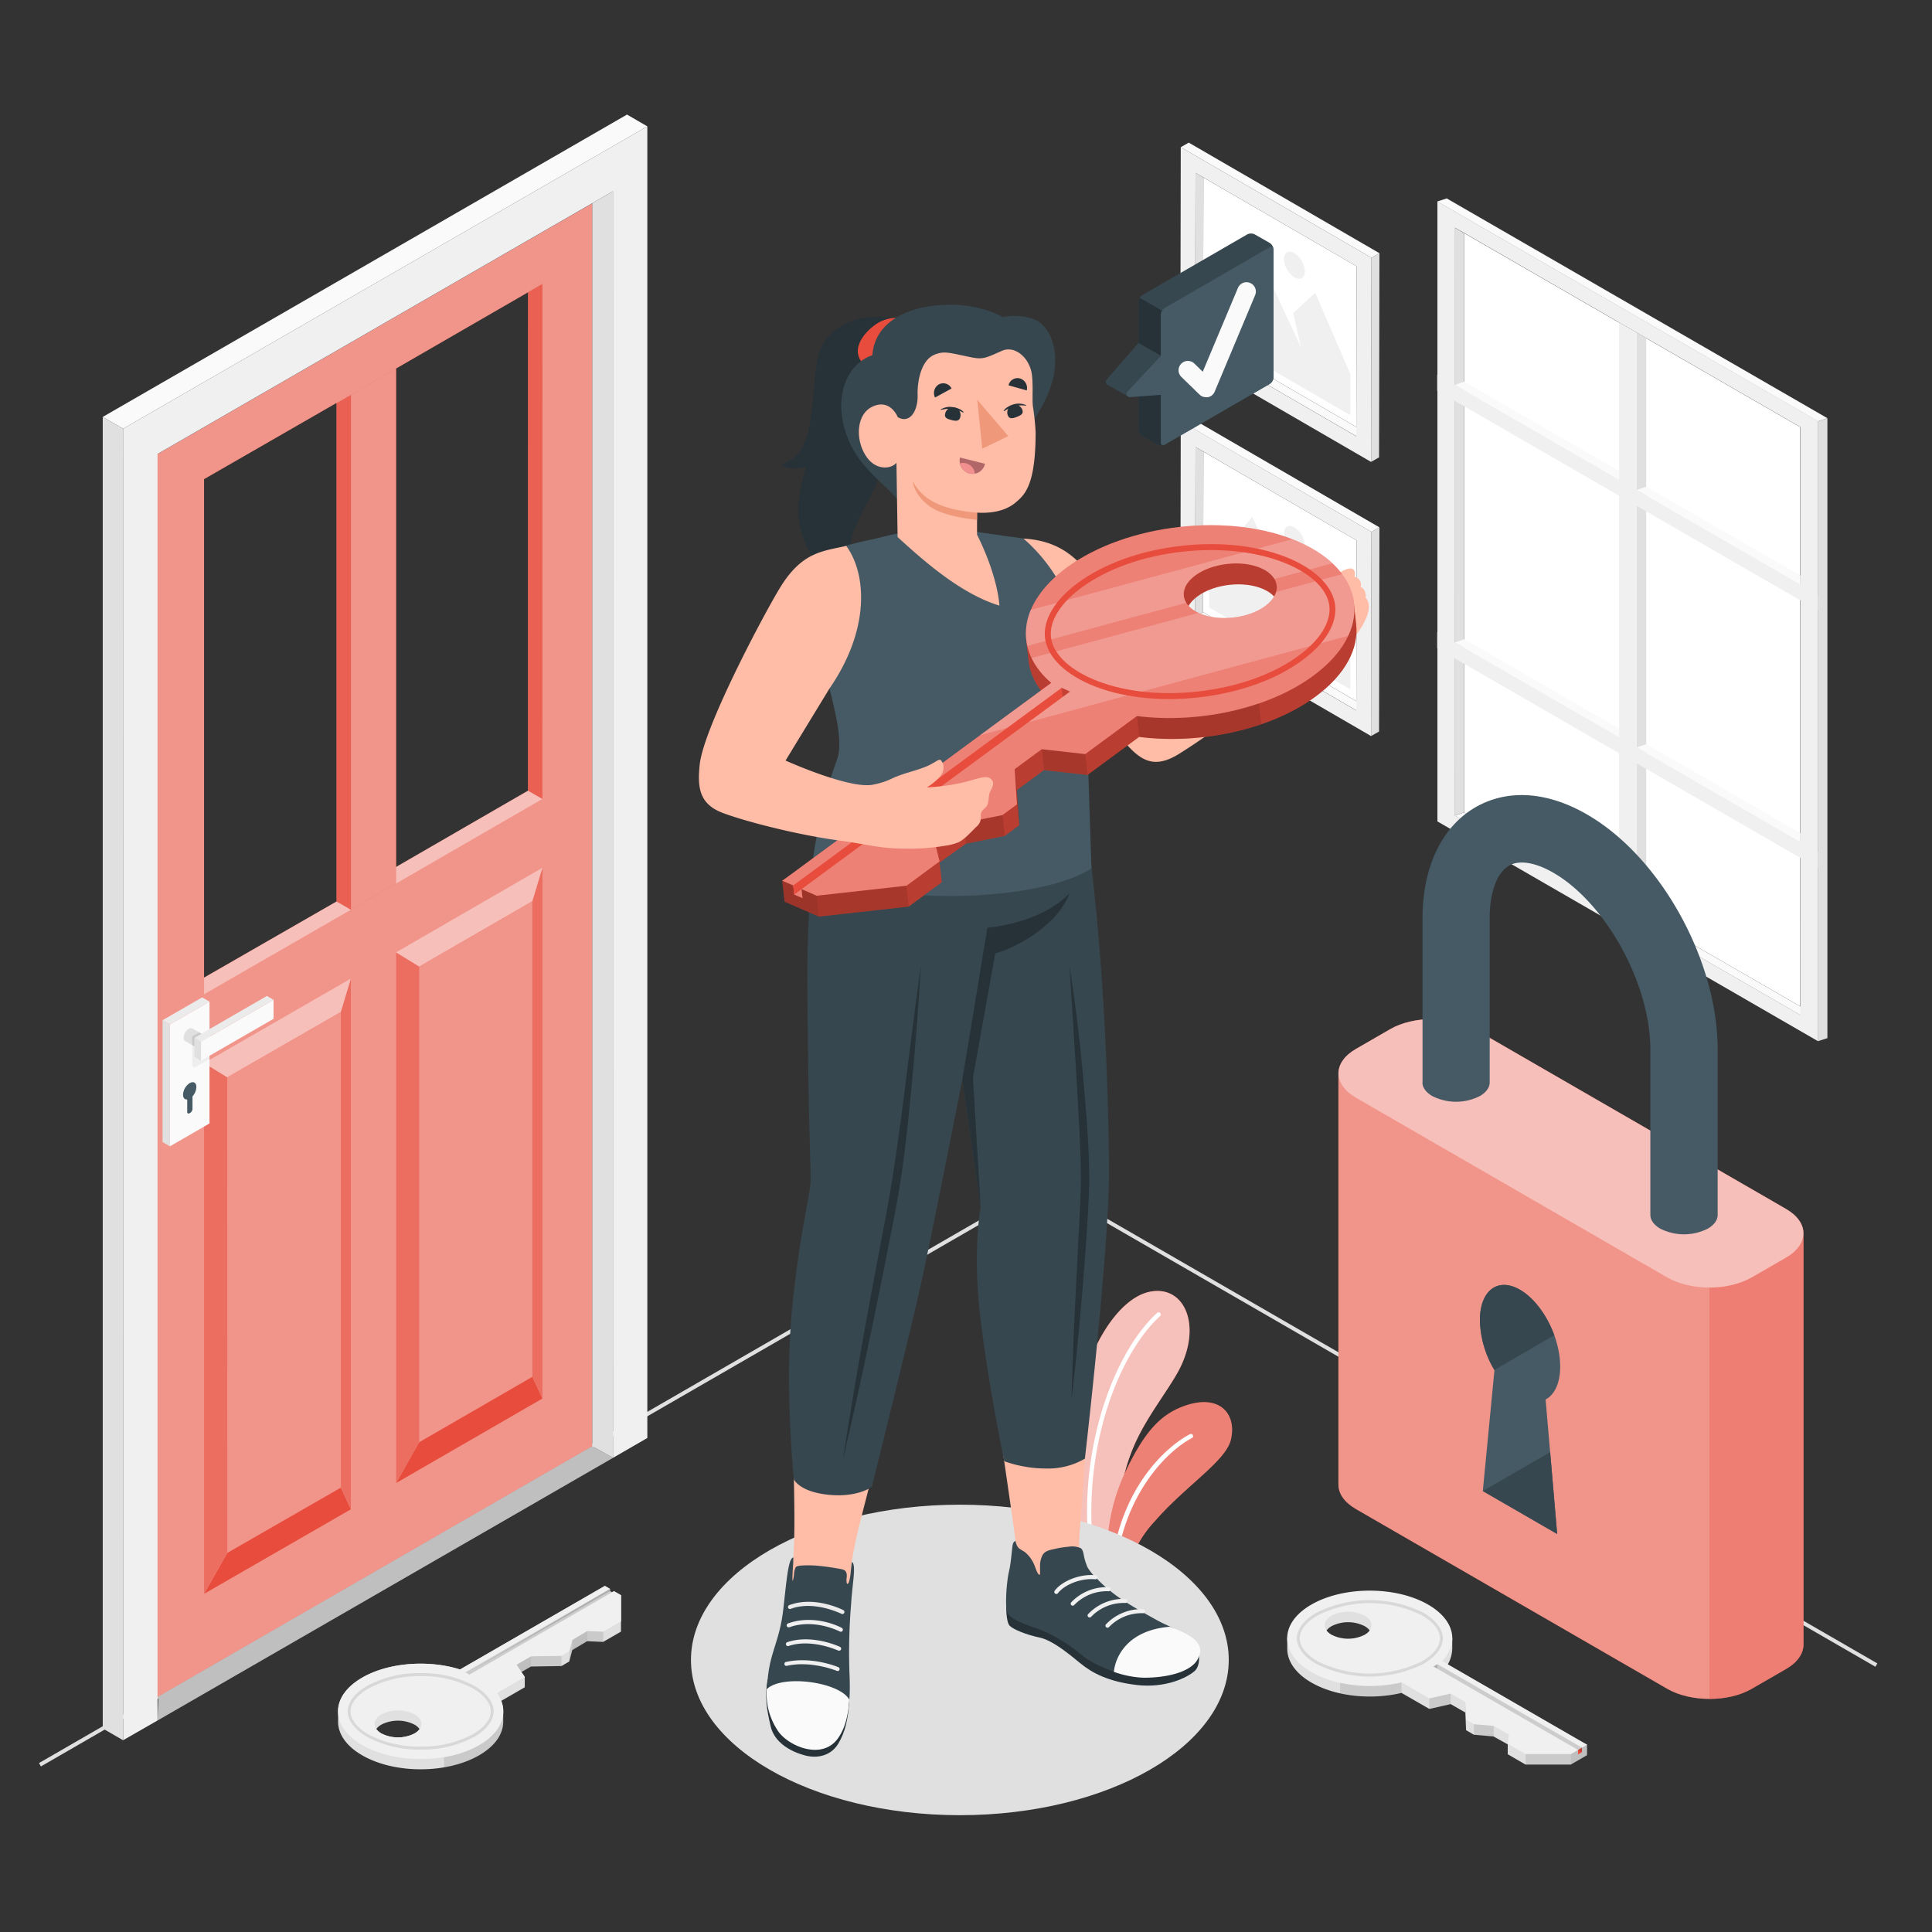 <svg xmlns="http://www.w3.org/2000/svg" viewBox="0 0 500 500"><rect x="0" y="0" width="500" height="500" fill="#333333" stroke="none"/><g id="freepik--Floor--inject-10"><polygon id="freepik--floor--inject-10" points="10.59 457.15 10.09 456.28 270.31 306.04 270.56 306.19 485.85 430.49 485.35 431.35 270.31 307.2 10.59 457.15" style="fill:#e0e0e0"></polygon></g><g id="freepik--Window--inject-10"><g id="freepik--window--inject-10"><g id="freepik--window--inject-10"><g id="freepik--Frame--inject-10"><polygon points="468.32 261.85 465.9 262.68 376.52 211.08 378.94 210.25 468.32 261.85" style="fill:#fafafa"></polygon><polygon points="378.94 210.25 465.9 260.44 465.89 110.53 378.94 60.35 378.94 210.25" style="fill:#fff"></polygon><path d="M372,212.58l98.52,56.89V109L372,52.15Zm4.57-153.65,89.37,51.6V262.68l-89.38-51.6Z" style="fill:#f0f0f0"></path><polygon points="376.52 211.08 378.94 210.25 378.94 60.35 376.52 58.93 376.52 211.08" style="fill:#e0e0e0"></polygon><polygon points="465.9 215.63 465.9 217.87 376.52 166.27 378.94 165.43 465.9 215.63" style="fill:#fafafa"></polygon><polygon points="465.9 148.98 465.9 151.22 376.52 99.61 378.94 98.78 465.9 148.98" style="fill:#fafafa"></polygon><polygon points="371.95 52.15 374.41 51.35 472.93 108.23 470.47 109.03 371.95 52.15" style="fill:#fafafa"></polygon><polygon points="472.93 108.23 470.47 109.03 470.47 269.46 472.93 268.67 472.93 108.23" style="fill:#e0e0e0"></polygon><polygon points="426.04 87.52 423.58 86.1 423.58 238.26 426.04 237.46 426.04 87.52" style="fill:#e0e0e0"></polygon></g><polygon points="419.01 83.47 423.58 86.1 423.58 238.26 419.01 235.61 419.01 83.47" style="fill:#f0f0f0"></polygon><polygon points="371.95 96.97 371.95 101.11 470.47 158 470.47 153.86 371.95 96.97" style="fill:#f0f0f0"></polygon><polygon points="371.95 163.62 371.95 167.76 470.47 224.64 470.47 220.5 371.95 163.62" style="fill:#f0f0f0"></polygon><polygon points="423.58 126.78 426.04 125.97 465.9 148.98 465.9 151.22 423.58 126.78" style="fill:#fafafa"></polygon><polygon points="423.58 193.41 426.04 192.6 465.9 215.61 465.9 217.84 423.58 193.41" style="fill:#fafafa"></polygon></g></g></g><g id="freepik--Pictures--inject-10"><g id="freepik--Picture--inject-10"><g id="freepik--frame--inject-10"><polygon points="353.04 182.63 351.01 183.84 309.32 159.66 311.36 158.45 353.04 182.63" style="fill:#fafafa"></polygon><polygon points="311.36 158.45 351.01 181.44 351.09 139.87 311.44 116.89 311.36 158.45" style="fill:#fff"></polygon><path d="M305.48,161.86l49.35,28.63.11-52.83L305.58,109Zm3.92-46.17,41.69,24.18-.08,44-41.69-24.18Z" style="fill:#f0f0f0"></path><polygon points="309.32 159.66 311.36 158.45 311.44 116.89 309.4 115.69 309.32 159.66" style="fill:#e0e0e0"></polygon><polygon points="305.58 109.03 307.65 107.86 357 136.48 354.94 137.66 305.58 109.03" style="fill:#fafafa"></polygon><polygon points="357 136.48 354.94 137.66 354.83 190.49 356.9 189.31 357 136.48" style="fill:#e0e0e0"></polygon></g><g id="freepik--Land--inject-10"><polygon points="312.91 157.21 349.47 178.41 349.49 167.85 340.38 146.7 334.67 151.97 336.7 160.83 324.11 133.78 312.93 146.64 312.91 157.21" style="fill:#f0f0f0"></polygon><path d="M335,136.48a6,6,0,0,1,2.7,4.7c0,1.72-1.22,2.42-2.71,1.55a6,6,0,0,1-2.7-4.69C332.34,136.31,333.55,135.62,335,136.48Z" style="fill:#f0f0f0"></path></g></g><g id="freepik--picture--inject-10"><g id="freepik--frame--inject-10"><polygon points="353.04 111.68 351.01 112.89 309.32 88.71 311.36 87.5 353.04 111.68" style="fill:#fafafa"></polygon><polygon points="311.36 87.5 351.01 110.49 351.09 68.92 311.44 45.94 311.36 87.5" style="fill:#fff"></polygon><path d="M305.48,90.92l49.35,28.62.11-52.83L305.58,38.09Zm3.92-46.18,41.69,24.18-.08,44L309.32,88.71Z" style="fill:#f0f0f0"></path><polygon points="309.32 88.71 311.36 87.5 311.44 45.94 309.4 44.74 309.32 88.71" style="fill:#e0e0e0"></polygon><polygon points="305.58 38.09 307.65 36.91 357 65.53 354.94 66.71 305.58 38.09" style="fill:#fafafa"></polygon><polygon points="357 65.53 354.94 66.71 354.83 119.54 356.9 118.36 357 65.53" style="fill:#e0e0e0"></polygon></g><g id="freepik--land--inject-10"><polygon points="312.91 86.26 349.47 107.46 349.49 96.9 340.38 75.75 334.67 81.02 336.7 89.88 324.11 62.83 312.93 75.69 312.91 86.26" style="fill:#f0f0f0"></polygon><path d="M335,65.53a6,6,0,0,1,2.7,4.7c0,1.72-1.22,2.42-2.71,1.55a6,6,0,0,1-2.7-4.69C332.34,65.36,333.55,64.67,335,65.53Z" style="fill:#f0f0f0"></path></g></g></g><g id="freepik--Door--inject-10"><g id="freepik--door--inject-10"><g id="freepik--Interior--inject-10"><polygon points="158.64 377.29 40.77 445.26 45.27 313.7 158.64 377.29" style="fill:#e0e0e0"></polygon></g><g id="freepik--interior--inject-10" style="opacity:0.15"><polygon points="158.64 377.29 40.77 445.26 40.86 309.45 158.64 377.29"></polygon></g><g id="freepik--door--inject-10"><g id="freepik--door--inject-10"><path d="M35.41,120.56V442.24l117.87-68V52.59ZM87.12,233.3,52.81,253v-129l34.31-19.74Zm49.55-28.68-34.2,19.77v-129l34.21-19.76Z" style="fill:#E74C3C"></path><path d="M35.41,120.56V442.24l117.87-68V52.59ZM87.12,233.3,52.81,253v-129l34.31-19.74Zm49.55-28.68-34.2,19.77v-129l34.21-19.76Z" style="fill:#fff;opacity:0.4"></path><polygon points="87.11 233.3 90.82 235.44 52.81 257.32 52.81 253.04 87.11 233.3" style="fill:#fff;opacity:0.4"></polygon><polygon points="136.67 204.63 140.38 206.77 102.48 228.67 98.77 226.53 136.67 204.63" style="fill:#fff;opacity:0.4"></polygon><polygon points="136.67 204.63 136.67 75.61 140.39 73.46 140.38 206.77 136.67 204.63" style="fill:#E74C3C;opacity:0.7"></polygon><polygon points="90.82 235.44 102.48 228.67 102.48 95.42 90.82 102.19 90.82 235.44" style="fill:#E74C3C"></polygon><polygon points="90.82 235.44 102.48 228.67 102.48 95.42 90.82 102.19 90.82 235.44" style="fill:#fff;opacity:0.4"></polygon><polygon points="90.82 235.44 87.11 233.3 87.11 104.33 90.82 102.19 90.82 235.44" style="fill:#E74C3C;opacity:0.7"></polygon><polygon points="90.82 253.24 52.81 275.13 52.81 412.51 90.82 390.62 90.82 253.24" style="fill:#fff;opacity:0.4"></polygon><polygon points="88.21 261.89 58.8 278.81 58.81 401.9 88.21 384.99 88.21 261.89" style="fill:#E74C3C"></polygon><polygon points="88.21 261.89 58.8 278.81 58.81 401.9 88.21 384.99 88.21 261.89" style="fill:#fff;opacity:0.4"></polygon><polygon points="52.81 275.13 58.8 278.81 58.81 401.9 52.81 412.51 52.81 275.13" style="fill:#E74C3C;opacity:0.7"></polygon><polygon points="90.82 253.24 88.21 261.89 88.21 384.99 90.82 390.62 90.82 253.24" style="fill:#E74C3C;opacity:0.7"></polygon><polygon points="90.82 390.62 88.21 384.99 58.81 401.9 52.81 412.51 90.82 390.62" style="fill:#E74C3C"></polygon><polygon points="140.39 224.57 102.48 246.47 102.48 383.85 140.39 361.95 140.39 224.57" style="fill:#fff;opacity:0.4"></polygon><polygon points="137.78 233.22 108.48 250.15 108.48 373.24 137.78 356.31 137.78 233.22" style="fill:#E74C3C"></polygon><polygon points="137.78 233.22 108.48 250.15 108.48 373.24 137.78 356.31 137.78 233.22" style="fill:#fff;opacity:0.4"></polygon><polygon points="102.48 246.47 108.48 250.15 108.48 373.24 102.48 383.85 102.48 246.47" style="fill:#E74C3C;opacity:0.7"></polygon><polygon points="140.39 224.57 137.78 233.22 137.78 356.31 140.39 361.95 140.39 224.57" style="fill:#E74C3C;opacity:0.7"></polygon><polygon points="140.39 361.95 137.78 356.31 108.48 373.24 102.48 383.85 140.39 361.95" style="fill:#E74C3C"></polygon><g id="freepik--Latch--inject-10"><polygon points="42.07 264.03 43.97 265.13 43.97 296.67 42.07 295.57 42.07 264.03" style="fill:#e0e0e0"></polygon><polygon points="43.97 265.13 54.22 259.21 54.22 290.75 43.97 296.67 43.97 265.13" style="fill:#fafafa"></polygon><path d="M54.22,267.89l-4.49,2.59v5.13a.62.62,0,0,0,.92.53l3.57-2.06Z" style="opacity:0.05"></path><polygon points="54.22 259.21 52.32 258.12 42.07 264.03 43.97 265.13 54.22 259.21" style="fill:#ebebeb"></polygon><path d="M47.9,269.42l4.7,2.72,1.88-3.26-4.7-2.71h0a.93.93,0,0,0-.94.09,2.94,2.94,0,0,0-1.33,2.3A.93.93,0,0,0,47.9,269.42Z" style="fill:#e0e0e0"></path><polygon points="49.73 270.48 51.44 271.47 51.44 269.22 53.26 268.17 51.55 267.19 49.73 268.24 49.73 270.48" style="opacity:0.1"></polygon><polygon points="52.01 269.58 52.01 274.51 70.79 263.67 70.79 258.74 52.01 269.58" style="fill:#fafafa"></polygon><polygon points="52.01 269.58 50.3 268.59 50.3 273.52 52.01 274.51 52.01 269.58" style="fill:#e0e0e0"></polygon><polygon points="70.79 258.74 69.08 257.75 50.3 268.59 52.01 269.58 70.79 258.74" style="fill:#ebebeb"></polygon><path d="M47.37,283.31a3.8,3.8,0,0,1,1.72-3c1-.55,1.73-.11,1.73,1a3.85,3.85,0,0,1-1,2.43V287a1.3,1.3,0,0,1-.58,1l-.21.12c-.32.18-.58,0-.58-.34v-3.22C47.8,284.59,47.37,284.13,47.37,283.31Z" style="fill:#455a64"></path></g></g><polygon points="30.02 439.13 35.41 442.24 35.41 120.56 30.01 117.45 30.02 439.13" style="fill:#263238"></polygon><polygon points="147.88 49.47 30.01 117.45 35.41 120.56 153.28 52.59 147.88 49.47" style="fill:#37474f"></polygon></g><g id="freepik--Casing--inject-10"><polygon points="153.28 374.28 158.64 377.29 158.64 49.49 153.28 52.58 153.28 374.28" style="fill:#e0e0e0"></polygon><polygon points="158.64 377.29 167.53 372.15 167.53 32.7 31.85 110.96 31.86 450.37 40.77 445.26 40.77 117.47 158.63 49.49 158.64 377.29" style="fill:#f0f0f0"></polygon><polygon points="167.53 32.7 31.85 110.96 26.59 107.9 162.27 29.65 167.53 32.7" style="fill:#fafafa"></polygon><polygon points="31.85 450.37 31.85 110.96 26.59 107.9 26.59 447.33 31.85 450.37" style="fill:#e0e0e0"></polygon></g></g></g><g id="freepik--Padlock--inject-10"><g id="freepik--padlock--inject-10"><path d="M346.38,277.78c0-2.28,1.5-4.56,4.52-6.31l8.89-5.13c6-3.48,15.81-3.48,21.84,0l80.59,46.53c3,1.74,4.52,4,4.52,6.31h0V425.62h0c0,2.29-1.5,4.58-4.52,6.32l-8.89,5.13c-6,3.48-15.81,3.48-21.84,0L350.9,390.54c-3-1.74-4.52-4-4.52-6.3h0V277.78Z" style="fill:#E74C3C"></path><path d="M346.38,277.78c0-2.28,1.5-4.56,4.52-6.31l8.89-5.13c6-3.48,15.81-3.48,21.84,0l80.59,46.53c3,1.74,4.52,4,4.52,6.31h0V425.62h0c0,2.29-1.5,4.58-4.52,6.32l-8.89,5.13c-6,3.48-15.81,3.48-21.84,0L350.9,390.54c-3-1.74-4.52-4-4.52-6.3h0V277.78Z" style="fill:#fff;opacity:0.4"></path><path d="M453.33,330.61l8.89-5.13c6-3.48,6-9.13,0-12.61l-80.59-46.53c-6-3.48-15.81-3.48-21.84,0l-8.89,5.13c-6,3.49-6,9.13,0,12.61l80.59,46.53C437.52,334.09,447.3,334.09,453.33,330.61Z" style="fill:#fff;opacity:0.4"></path><path d="M442.4,333.22V439.68a22.27,22.27,0,0,0,10.92-2.6l8.9-5.14c3-1.74,4.54-4,4.51-6.33V319.17c0,2.3-1.49,4.57-4.51,6.31l-8.9,5.14A22.27,22.27,0,0,1,442.4,333.22Z" style="fill:#E74C3C;opacity:0.3"></path><path d="M383.75,385.88,403,397l-3-34.81c2.3-1.22,3.77-4.21,3.77-8.51,0-7.67-4.66-16.57-10.41-19.89S383,334,383,341.65a26.15,26.15,0,0,0,3.77,12.86Z" style="fill:#455a64"></path><polygon points="383.75 385.88 401.18 375.81 402.99 396.99 383.75 385.88" style="fill:#37474f"></polygon><path d="M393.37,333.78c3.76,2.17,7.05,6.74,8.88,11.78l-15.52,9h0A26.15,26.15,0,0,1,383,341.65C383,334,387.62,330.46,393.37,333.78Z" style="fill:#37474f"></path><path d="M368.15,280.15h0V237.58c0-13.19,5-23.62,13.67-28.64,8.29-4.79,18.55-4.14,28.88,1.83,19,10.95,33.83,37.68,33.83,60.85v42.79h0c0,1.29-.85,2.58-2.55,3.56a13.62,13.62,0,0,1-12.31,0c-1.7-1-2.56-2.27-2.56-3.56h0V271.62c0-17-11.5-37.9-25.12-45.77-4.65-2.68-8.82-3.35-11.46-1.82-3.1,1.79-5,6.86-5,13.55v42.56h0v0h0c0,1.28-.87,2.55-2.55,3.52a13.62,13.62,0,0,1-12.31,0c-1.69-1-2.54-2.24-2.55-3.52h0Z" style="fill:#455a64"></path></g></g><g id="freepik--Keys--inject-10"><g id="freepik--Key--inject-10"><path d="M333.14,424v2.69c0,3.17,2.07,6.34,6.26,8.76,6.3,3.64,15.56,4.52,23.31,2.67l7.2,4.15,5.53-1.25,3.78,2.18.2,4.57,2,1.17,5.1.45,3.68,2.05V454l4.6,2.66h11.72l4.2-2.42v-2.72l-37.47-18.92a8.62,8.62,0,0,0,2.59-5.89V424c-.56-2.63-2.75-4-6.25-6-8.35-4.82-21.88-4.82-30.23,0C335.64,420.16,333.51,421.16,333.14,424Zm11.47-3.15a9.45,9.45,0,0,1,8.57,0c2.36,1.37,2.36,3.58,0,4.94a9.45,9.45,0,0,1-8.57,0C342.25,424.43,342.25,422.22,344.61,420.85Z" style="fill:#e0e0e0"></path><path d="M339.4,432.73c6.3,3.63,15.56,4.52,23.31,2.67l7.2,4.15,5.53-1.25,3.78,2.18.2,4.57,2,1.17,5.1.45,4,2.22-.31,2.4,4.6,2.66h11.72l4.2-2.42-37.47-21.64c4.41-4.68,3.2-10.66-3.66-14.62-8.35-4.82-21.88-4.82-30.23,0S331.05,427.91,339.4,432.73Zm5.21-14.6a9.45,9.45,0,0,1,8.57,0c2.36,1.36,2.36,3.58,0,4.94a9.45,9.45,0,0,1-8.57,0C342.25,421.71,342.25,419.49,344.61,418.13Z" style="fill:#f0f0f0"></path><g style="opacity:0.1"><path d="M340.63,430.6c-3.2-1.85-5-4.25-5-6.6s1.84-4.75,5-6.6a31,31,0,0,1,27.77,0c3.2,1.85,5,4.25,5,6.6s-1.83,4.75-5,6.6a31,31,0,0,1-27.77,0Zm.38-12.53c-2.95,1.7-4.65,3.86-4.65,5.93s1.7,4.23,4.65,5.93a30.27,30.27,0,0,0,27,0c3-1.7,4.65-3.87,4.65-5.93s-1.7-4.23-4.65-5.93a30.18,30.18,0,0,0-27,0Z"></path></g><path d="M346.82,435.51v2.72a36.25,36.25,0,0,0,15.89-.11V435.4A36.25,36.25,0,0,1,346.82,435.51Z" style="opacity:0.1"></path><polygon points="369.91 439.55 369.91 442.27 375.44 441.02 375.44 438.3 369.91 439.55" style="opacity:0.1"></polygon><polygon points="379.22 440.48 379.22 443.2 379.42 447.77 379.42 445.05 379.22 440.48" style="opacity:0.1"></polygon><polygon points="381.46 446.22 381.46 448.94 386.56 449.39 386.56 446.67 381.46 446.22" style="opacity:0.1"></polygon><rect x="394.84" y="453.95" width="11.72" height="2.72" style="opacity:0.1"></rect><polygon points="410.76 451.52 410.76 454.25 406.56 456.67 406.56 453.95 408.4 452.89 408.4 454.06 409.41 453.47 409.41 452.29 410.76 451.52" style="opacity:0.15"></polygon><polygon points="409.41 452.29 408.4 452.89 408.4 454.06 409.41 453.47 409.41 452.29" style="fill:#E74C3C"></polygon><polygon points="409.41 452.29 409.41 453.47 370.99 431.29 372 430.69 409.41 452.29" style="opacity:0.15"></polygon><polygon points="372 430.69 372 431.87 370.99 431.29 372 430.69" style="opacity:0.15"></polygon></g><g id="freepik--key--inject-10"><path d="M158.9,411.79l-.54.31-.5-.31v-.59l-1.32-.77-37.47,21.63c-8.1-2.55-18.46-1.85-25.32,2.11-4.21,2.43-6.29,5.62-6.25,8.8v2.61c0,3.15,2.08,6.3,6.25,8.7,8.35,4.82,21.88,4.82,30.23,0,4.19-2.41,6.27-5.58,6.25-8.74V442.9a7.58,7.58,0,0,0-.52-2.71l6.1-3.52V434l-.87-1.28,2.48-1.43,7.9-.12,2-1.18.78-2.95,3.85-2.3,4.15.18,4.61-2.66v-9.42ZM98.7,448.61a4.07,4.07,0,0,1-1.32-1.14,4.32,4.32,0,0,1,1.32-1.14,9.45,9.45,0,0,1,8.57,0,4.16,4.16,0,0,1,1.31,1.14,3.92,3.92,0,0,1-1.31,1.14A9.45,9.45,0,0,1,98.7,448.61Z" style="fill:#e0e0e0"></path><path d="M130.2,443.62V446c-.16,3-2.22,6-6.22,8.33a27.56,27.56,0,0,1-9.07,3.11v-2.68a27,27,0,0,0,9.07-3.1C127.83,449.39,129.92,446.54,130.2,443.62Z" style="opacity:0.1"></path><polyline points="120.86 433.03 120.45 432.8 157.86 411.2" style="opacity:0.15"></polyline><polygon points="137.42 431.3 137.42 428.64 133.64 430.81 134.94 432.73 137.42 431.3" style="opacity:0.15"></polygon><polygon points="145.32 428.52 145.32 431.18 137.42 431.3 137.42 428.64 145.32 428.52" style="opacity:0.1"></polygon><polygon points="148.13 424.39 148.13 427.05 147.35 430 147.35 427.34 148.13 424.39" style="opacity:0.1"></polygon><polygon points="151.98 424.75 151.98 422.09 148.13 424.39 148.13 427.05 151.98 424.75" style="opacity:0.15"></polygon><polygon points="151.98 422.09 156.13 422.27 156.13 424.93 151.98 424.75 151.98 422.09" style="opacity:0.1"></polygon><path d="M124,451.62c6.31-3.63,7.84-9,4.63-13.45l7.2-4.16-2.17-3.19,3.78-2.18,7.9-.12,2-1.18.78-2.95,3.85-2.3,4.15.18,4.61-2.66v-6.76l-1.84-1.06-.54.31-.5-.31v-.59l-1.32-.77-37.47,21.63c-8.1-2.55-18.46-1.85-25.32,2.11-8.35,4.82-8.35,12.63,0,17.45S115.63,456.44,124,451.62Zm-25.28-3c-2.36-1.36-2.36-3.58,0-4.94a9.45,9.45,0,0,1,8.57,0c2.36,1.36,2.36,3.58,0,4.94A9.45,9.45,0,0,1,98.7,448.61Z" style="fill:#f0f0f0"></path><g style="opacity:0.1"><path d="M108.87,452.78A28.35,28.35,0,0,1,95,449.5c-3.2-1.85-5-4.26-5-6.6s1.83-4.76,5-6.6A28.25,28.25,0,0,1,108.87,433a28.23,28.23,0,0,1,13.88,3.29c3.2,1.84,5,4.25,5,6.6s-1.84,4.75-5,6.6A28.34,28.34,0,0,1,108.87,452.78Zm0-19A27.56,27.56,0,0,0,95.36,437c-3,1.71-4.64,3.87-4.64,5.94s1.69,4.22,4.64,5.93A27.56,27.56,0,0,0,108.87,452a27.52,27.52,0,0,0,13.5-3.18c2.95-1.7,4.65-3.87,4.65-5.93s-1.7-4.23-4.65-5.94A27.52,27.52,0,0,0,108.87,433.78Z"></path></g><polygon points="157.86 411.2 157.86 411.79 158.37 412.1 121.49 433.39 120.45 432.8 157.86 411.2" style="opacity:0.15"></polygon><polyline points="157.86 411.2 157.86 411.79 120.86 433.03" style="opacity:0.15"></polyline></g></g><g id="freepik--Plant--inject-10"><g id="freepik--Plants--inject-10"><path d="M297.88,334.24c-9.25,1.58-18,17.34-19.69,33.3A101.05,101.05,0,0,0,279.38,394l2.05,1.49,1.15.84,4,2.89,2.47,1.8a71,71,0,0,1,2-19.69h0A47.84,47.84,0,0,1,295,371c3.36-6.45,8.35-12.74,10.5-17.19C310.89,342.73,306.5,332.77,297.88,334.24Z" style="fill:#E74C3C"></path><path d="M297.88,334.24c-9.25,1.58-18,17.34-19.69,33.3A101.05,101.05,0,0,0,279.38,394l2.05,1.49,1.15.84,4,2.89,2.47,1.8a71,71,0,0,1,2-19.69h0A47.84,47.84,0,0,1,295,371c3.36-6.45,8.35-12.74,10.5-17.19C310.89,342.73,306.5,332.77,297.88,334.24Z" style="fill:#fff;opacity:0.65"></path><path d="M300.19,340.64c-10,9.15-19,31.16-17.61,55.71l-1.15-.84c-1.15-24.54,7.95-46.52,18-55.7a.56.56,0,1,1,.74.83Z" style="fill:#fff"></path><path d="M306.1,364c-5.83,2.22-10,6.58-15.05,17.33h0a50.4,50.4,0,0,0-4.46,17.89l2.47,1.8,1.15.83,1.05.75,1.46,1.08a29,29,0,0,1,6.16-10c8.1-9.29,18.39-15.54,19.69-21.14C320.13,365.82,315.52,360.44,306.1,364Z" style="fill:#E74C3C"></path><path d="M306.1,364c-5.83,2.22-10,6.58-15.05,17.33h0a50.4,50.4,0,0,0-4.46,17.89l2.47,1.8,1.15.83,1.05.75,1.46,1.08a29,29,0,0,1,6.16-10c8.1-9.29,18.39-15.54,19.69-21.14C320.13,365.82,315.52,360.44,306.1,364Z" style="fill:#fff;opacity:0.3"></path><path d="M308.47,372.16a.57.57,0,0,0,.24-.76.56.56,0,0,0-.76-.23c-6.35,3.34-16.23,12.88-19.52,29.41l.63.46.4.29C292.67,384.79,302.66,375.21,308.47,372.16Z" style="fill:#fff"></path></g></g><g id="freepik--Shadow--inject-10"><ellipse id="freepik--shadow--inject-10" cx="248.41" cy="429.59" rx="69.59" ry="40.18" style="fill:#e0e0e0"></ellipse></g><g id="freepik--Character--inject-10"><g id="freepik--character--inject-10"><g id="freepik--Bottom--inject-10"><path d="M205.21,404.89c1.07-14.84-.59-26.21.64-49.37h0c.11-5.94.33-12.3.73-17.95,1.33-19,4.27-25.51,4.54-29.18,0,0,.5-29.58,1.74-71.18.59-19.57,6.26-25.5,10.79-35.89h53.86c6,25.63,7.73,81.53,7.55,108-.09,13.46-5.53,85.51-5.64,87.17-.38,5.88.13,8.2,2.43,10.67,4.83,5.18,11.82,10.11,17.87,14.62-.87,2.31-8.15,2.23-11.75.47a92.53,92.53,0,0,1-13.42-8.56c-5-3.68-11.32-6.63-11.4-12.23a4.87,4.87,0,0,0-.17-1c-.09-3.26-7.71-51.46-8.34-62.64-.55-9.62.62-25.93.62-25.93l-6.2-40.74s-3.83,24.08-7.7,40.52C238.22,325,233,347.83,229.48,364.3h0c-3.41,19-8.41,32.47-9.27,42-.27,2.27-2.83,24.52-3.89,29.62s-12.17,5.23-12.89-3.54C203,426.52,205,407.68,205.21,404.89Z" style="fill:#ffbda7"></path><path d="M249.06,271.1l4.53-29.38s17.54-2.08,23.92-8.21c0,0-8,11.35-19.94,13.2l-5,24.36,2.64,40.42Z" style="fill:#f28f8f"></path><path d="M310,427.64c.31,0,.81,3.38-.85,4.84-1.91,1.69-7.54,4.48-15,3.59s-11.57-3.16-14.58-5.63-7.25-6-10.65-6.67c-3.14-.66-6.57-2-7.59-3s-.92-5.28-.92-5.28Z" style="fill:#263238"></path><path d="M262.83,398.83s-.57,0-.75,1c-.22,1.19-.43,4.65-.9,6.61-.66,2.72-1.06,8.29-.62,10.5s5.57,3.69,8.86,4.9a41.57,41.57,0,0,1,10.67,6.59c3.55,2.86,11,5.68,15.84,5.7,7.45,0,12.24-2,13.7-4.73,1.81-3.33.34-5.23-8.25-9.1-1.63-.73-7.35-4-9.3-5.23a43.89,43.89,0,0,1-5.86-4.27,33.55,33.55,0,0,1-2.64-2.56,11.48,11.48,0,0,1-2.19-2.74c-.1-.22-.17-.49-.26-.72a11.46,11.46,0,0,1-.58-2c-.15-.71-.24-1.74-.93-2.16a5.74,5.74,0,0,0-3.05-.33,24.33,24.33,0,0,0-3.3.5c-1.25.3-2.71.43-3.44,1.62a6.23,6.23,0,0,0-.67,3.1c0,.5,0,1,0,1.5,0,.22.09.6-.21.51s-.61-.82-.72-1.07c-.24-.56-.4-1.16-.66-1.7a9.09,9.09,0,0,0-1.09-1.8,8.39,8.39,0,0,0-1.36-1.37,13.17,13.17,0,0,1-1.48-.93A3.46,3.46,0,0,1,262.83,398.83Z" style="fill:#37474f"></path><path d="M302.77,421c-10.77.86-14.09,7.55-14.5,11.67a25.68,25.68,0,0,0,7.66,1.52c7.45,0,12.55-2,14-4.73C311.64,426.29,310.43,423.79,302.77,421Z" style="fill:#fafafa"></path><path d="M286.62,421.25a.51.51,0,0,1-.33-.11.53.53,0,0,1-.09-.74,12.69,12.69,0,0,1,9.7-3.95.54.54,0,0,1,.48.58.52.52,0,0,1-.58.47,11.7,11.7,0,0,0-8.77,3.56A.56.56,0,0,1,286.62,421.25Z" style="fill:#f0f0f0"></path><path d="M282,418.6a.54.54,0,0,1-.33-.12.51.51,0,0,1-.08-.73,12.61,12.61,0,0,1,9.69-3.95.54.54,0,0,1,.48.58.53.53,0,0,1-.58.47,11.68,11.68,0,0,0-8.77,3.55A.51.51,0,0,1,282,418.6Z" style="fill:#f0f0f0"></path><path d="M277.62,415.56a.53.53,0,0,1-.41-.86,12.66,12.66,0,0,1,9.69-3.94.53.53,0,1,1-.1,1.05,11.72,11.72,0,0,0-8.77,3.55A.53.53,0,0,1,277.62,415.56Z" style="fill:#f0f0f0"></path><path d="M273.38,412.52a.57.57,0,0,1-.33-.11.53.53,0,0,1-.09-.74c2-2.63,6.68-4.39,10.59-4a.53.53,0,0,1,.47.58.52.52,0,0,1-.57.47c-3.53-.35-7.86,1.27-9.66,3.6A.51.51,0,0,1,273.38,412.52Z" style="fill:#f0f0f0"></path><path d="M219.81,439.86c-.3,5.08-1.09,8.45-2.89,11.43s-5.2,3.92-8.65,3-7.85-3.2-8.84-7.58-1.56-7.39-.78-12.1Z" style="fill:#263238"></path><path d="M205.33,403.07c-1.42.11-1.84,6.94-2.66,13.77-.88,7.32-3.06,10.34-3.84,16.35-.9,6.86.24,9.92,2.64,14.07s10.91,8.21,15.1,2.27c3.42-4.84,3.56-10.21,3.25-17.06a150.5,150.5,0,0,1,.45-17.35c.28-5.14,1.42-10.31.18-10.88-.09.75-.18,1.71-.28,2.45a12.66,12.66,0,0,1-.46,2.74c-.15.38-.46.78-.59.16a3.93,3.93,0,0,1,0-1.28c.21-1.89-.75-2.05-1.26-2.19a64.32,64.32,0,0,0-6.58-.94c-1.09-.07-4.83-.23-5.32.38a4.36,4.36,0,0,0-.47,2c-.12,1-.36,1.79-.39,1.46-.07-.74.07-2.66.09-3.12s.09-1.05.1-1.5S205.3,403.51,205.33,403.07Z" style="fill:#37474f"></path><path d="M198.43,437.16a17.06,17.06,0,0,0,2.66,10.42c2.4,4.15,11.59,8.23,15.78,2.29,2.09-2.95,2.65-6.45,2.93-10C217.29,435.28,202.39,433.26,198.43,437.16Z" style="fill:#fafafa"></path><path d="M216.71,432.4a.41.41,0,0,1-.18,0c-.05,0-6.62-2.74-13-1.26a.53.53,0,0,1-.24-1c6.76-1.56,13.46,1.23,13.71,1.34a.53.53,0,0,1-.28,1Z" style="fill:#f0f0f0"></path><path d="M203.84,426a.52.52,0,0,1-.12-1c6.36-2.16,13.42,1.08,13.69,1.22a.52.52,0,0,1,.22.71.54.54,0,0,1-.71.22c-.06,0-6.94-3.17-12.86-1.16A.42.42,0,0,1,203.84,426Z" style="fill:#f0f0f0"></path><path d="M204.06,421.16a.53.53,0,0,1-.44-.35.52.52,0,0,1,.32-.67c7-2.51,13.69,1,13.94,1.18a.52.52,0,1,1-.54.9c-.06,0-6.54-3.42-13.05-1.09A.46.46,0,0,1,204.06,421.16Z" style="fill:#f0f0f0"></path><path d="M204.41,416.41a.51.51,0,0,1-.44-.33.52.52,0,0,1,.31-.68c6.55-2.46,13.77,1.17,14,1.32a.53.53,0,0,1,.19.72.52.52,0,0,1-.72.2c-.06,0-7.06-3.54-13.14-1.26A.5.5,0,0,1,204.41,416.41Z" style="fill:#ebebeb"></path><path d="M216.69,201.49c-4.46,12.75-8,20.81-7.73,55.41.28,37.36.94,44.63.81,48.8s-2.56,11.63-4.7,32.18.39,45,.39,45,1.47,3.31,9.33,4c7.25.64,10.84-2.08,10.84-2.08s9.94-40,12.69-52.39,10.74-53.08,10.74-53.08l4.74,33s-2.21,11.34,0,29.36,6.11,36.48,6.11,36.48A32.5,32.5,0,0,0,271,380.05a18.8,18.8,0,0,0,9.77-2.55S287,323.88,287,303.45s-1.73-71.49-8.16-101.73Z" style="fill:#37474f"></path><path d="M255.53,240.1l-6.47,39.28,4.74,33-2-33.45,5.78-32.23c4.92-1.18,16.13-7.09,19.21-15.52C269.19,239.13,255.53,240.1,255.53,240.1ZM223.46,345.82q-2.86,16-5.32,32,3.71-15.8,7-31.66c2.22-10.58,4.32-21.14,6.4-31.79s3.25-21.43,4.29-32.19,1.85-21.54,2.5-32.33c-1.49,10.7-2.83,21.43-4.18,32.14s-2.78,21.4-4.75,32S225.34,335.19,223.46,345.82Zm55.86-53.73c.21,4.68.49,9.39.41,14s-.38,9.36-.61,14.05l-.71,14.1q-.74,14.09-1.12,28.22,1.65-14,2.81-28.11c.77-9.39,1.49-18.75,1.81-28.23,0-9.52-.84-18.87-1.68-28.27s-2-18.74-3.45-28L278.54,278C278.8,282.71,279.11,287.4,279.32,292.09Z" style="fill:#263238"></path></g><g id="freepik--Top--inject-10"><g id="freepik--Arm--inject-10"><path d="M264.84,139.38c12.61.73,16.44,8.55,22.43,16.31C292,161.87,301.8,176,301.8,176s19.59-9.39,22.8-12.46c2.2-2.11,1.53-3,5.15-6.58,2.55-2.5,5.48-4,6.94-6.27,1.15-1.78,3.93.12,2.26,3.77a18.41,18.41,0,0,1-1.95,3,14.15,14.15,0,0,0,4-2.54c2.83-3,3.68-6.35,7.66-7.66,1.68-.56,2.27.57,1.89,2a2.12,2.12,0,0,1,1.58,2.73c1.06.08,1.54,2.05,1.28,2.7.65.63,1.94,2.61-1,7.54a37.93,37.93,0,0,1-5.34,6.65A78.31,78.31,0,0,1,338.4,173a39.45,39.45,0,0,0-9.31,5.09c-4.17,2.83-14.49,11.12-23.94,17-7.85,4.88-11.24.51-16.8-6.22-3.67-4.45-15.62-19.12-15.62-19.12C267.49,160.45,263.12,146.08,264.84,139.38Z" style="fill:#ffbda7"></path><path d="M341.08,163.31c-5.42-.85-10.51,2.49-11.35,6.9a6.2,6.2,0,0,1,2.57-6.3C334.16,162.48,338.06,162,341.08,163.31Z" style="fill:#f0997a"></path></g><path d="M234.23,83.8a17.31,17.31,0,0,0-15-.22c-6.45,3.32-7.68,6.92-8.31,14.51-.95,11.4-1.76,14.83-3.14,17.42a9.62,9.62,0,0,1-5.68,4.74,6.67,6.67,0,0,0,6.46.32c-1.2,5.47-2.84,10.07-1.47,15.88.92,3.91,2.92,8.35,5.9,11.17,2.54,2.41,6.19,3.17,9.26,4.55-2-4.48-3.11-8.7-1.63-13.7,1.63-5.51,5.38-10.18,7.08-15.74,2.35-7.69,5-15.65,5.75-23.68A151.37,151.37,0,0,0,234.23,83.8Z" style="fill:#263238"></path><path d="M235.29,83.31c-.72-1.18-5.17-1.78-8.6.6s-6.22,6.43-3.75,9.7C225.27,96.68,240,87.83,235.29,83.31Z" style="fill:#E74C3C"></path><path d="M210,225c2.69-19.6,6.22-26.77,6.84-29.13,1.56-5.95-2.21-16.54-3.27-22.66-2.31-13.33,2.38-29.25,5.44-32,0,0,3.51-1,6.47-1.56,2.34-.48,4.08-1.13,7.24-1.62,8.42-1.31,15.73-1.23,18.37-.68,2.09.44,13.75,2,13.76,2A44,44,0,0,1,274.31,151c3.53,6,6.5,9.92,6.74,24,.28,16.55.86,32.58,1.42,49.75C269,233.47,227.91,234.92,210,225Z" style="fill:#455a64"></path><g id="freepik--Head--inject-10"><g id="freepik--head--inject-10"><path d="M268.27,82.91a14.62,14.62,0,0,0-8.77-.84c-5.65-3.08-13.12-4-20.52-2.52-5.53,1.1-12.63,4.45-13.21,12.38-7.29,2.47-10.59,12.38-5.81,22.75,3.46,7.54,10.12,11.17,13.2,15.77l23.46-17.81c2.71,3.1,6.35,2.86,11.2-4.42C276.78,94.76,272.49,85.16,268.27,82.91Z" style="fill:#37474f"></path><path d="M225.79,105.24c4.67-2.17,6.54,2.71,6.54,2.71,3.11,1.84,5.27-1.61,5.15-5.74-.1-3.44.85-9,4.4-10.43,2.64-1.06,3.78-.44,9.75.74,2.88.56,3.75,0,7.66-1.72,3.41-1.53,7.35,1.91,7.8,6.46.31,3.17,0,5.86.22,7.86a66,66,0,0,1,.71,6.68c0,13.7-2.74,16.25-5.32,18.36-2,1.67-5.25,2.78-9.84,2.51l0,5.72s5.09,9.66,5.79,18.34c-10.17-3.09-19.89-11.86-26.35-17.74L232,119.75c-1.15,1.49-4.77,2.13-7.35-1C221.31,114.62,221.32,107.32,225.79,105.24Z" style="fill:#ffbda7"></path><path d="M252.86,132.67c-4.47-.35-8.72-1.24-11.86-3.13a12.59,12.59,0,0,1-4.78-5s.16,3.45,4.43,6.54c3.92,2.82,12.21,3.44,12.21,3.44Z" style="fill:#f0997a"></path></g><polygon points="252.91 103.46 254.21 116.13 260.94 112.86 252.91 103.46" style="fill:#f0997a"></polygon><path d="M248.44,118.4l6.48,1.62a3.29,3.29,0,0,1-4,2.53A3.47,3.47,0,0,1,248.44,118.4Z" style="fill:#b16668"></path><path d="M250.56,120.1a3,3,0,0,0-2.12-.18,3.43,3.43,0,0,0,2.48,2.63,3.35,3.35,0,0,0,1.37,0A3.05,3.05,0,0,0,250.56,120.1Z" style="fill:#f28f8f"></path><path d="M264.55,106c.43,1.06-.31,1.46-1.34,1.87s-2,.68-2.39-.39a2,2,0,1,1,3.73-1.48Z" style="fill:#263238"></path><path d="M260.94,105.24a5.22,5.22,0,0,1,1.48-.62,4.27,4.27,0,0,1,1.55-.15,4.77,4.77,0,0,1,1.6.39s.08.13,0,.12a13.75,13.75,0,0,0-1.43-.07,7.82,7.82,0,0,0-1.73.29,7.3,7.3,0,0,0-1.93.83c-.2.11-.59.35-.63.38s-.11-.1-.08-.15A3.33,3.33,0,0,1,260.94,105.24Z" style="fill:#263238"></path><path d="M261,99.72l4.72,1.32a2.58,2.58,0,0,0-1.76-3.1A2.39,2.39,0,0,0,261,99.72Z" style="fill:#263238"></path><path d="M244.62,107c-.29,1.12.5,1.41,1.57,1.69s2,.42,2.32-.7a2,2,0,0,0-1.43-2.51A2.06,2.06,0,0,0,244.62,107Z" style="fill:#263238"></path><path d="M248.11,105.78a5.23,5.23,0,0,0-1.55-.41,4.09,4.09,0,0,0-1.56,0,4.74,4.74,0,0,0-1.54.6s-.06.14,0,.12c.42-.08.79-.18,1.4-.25a7.4,7.4,0,0,1,1.76.06,7.74,7.74,0,0,1,2,.57c.21.09.62.27.66.3s.1-.12.07-.17A3.57,3.57,0,0,0,248.11,105.78Z" style="fill:#263238"></path><path d="M246.26,100.54,242,102.88a2.57,2.57,0,0,1,1-3.41A2.39,2.39,0,0,1,246.26,100.54Z" style="fill:#263238"></path></g><g id="freepik--key--inject-10"><path d="M336.67,145.61c-17.64-7.72-44.5-4.73-60,6.68-6.5,4.78-10.55,8-11.09,13.3l.6,5.41c.46,4,2.63,7.86,6.46,11.12l-70.19,45.81.6,5.4,8.87,3.88,23.25-2.59,8.56-6.3-.57-5.1,6.83-4.88,10-2,3.78-2.77-.6-9.11,7-5.16,11.26,1.26,13.37-9.84c15.79,2,34-1.83,45.67-10.45,7.78-5.72,11.22-12.47,10.5-18.75l-.6-5.35C349,150.61,344.59,149.08,336.67,145.61ZM328,162.25c-4.39,3.23-12,4.08-17,1.89s-5.48-6.58-1.09-9.81,12-4.08,17-1.89S332.43,159,328,162.25Z" style="fill:#E74C3C"></path><path d="M336.67,145.61c-17.64-7.72-44.5-4.73-60,6.68-6.5,4.78-10.55,8-11.09,13.3l.6,5.41c.46,4,2.63,7.86,6.46,11.12l-70.19,45.81.6,5.4,8.87,3.88,23.25-2.59,8.56-6.3-.57-5.1,6.83-4.88,10-2,3.78-2.77-.6-9.11,7-5.16,11.26,1.26,13.37-9.84c15.79,2,34-1.83,45.67-10.45,7.78-5.72,11.22-12.47,10.5-18.75l-.6-5.35C349,150.61,344.59,149.08,336.67,145.61ZM328,162.25c-4.39,3.23-12,4.08-17,1.89s-5.48-6.58-1.09-9.81,12-4.08,17-1.89S332.43,159,328,162.25Z" style="opacity:0.2"></path><path d="M336.07,140.21c-17.64-7.72-44.5-4.73-60,6.68-12.74,9.38-13.83,21.51-4,29.83l-69.59,51.21,8.87,3.88,23.25-2.59,8.56-6.29L242,218.24l7.41-5.29,10-2,3.78-2.78-.6-9.11,7-5.16,11.25,1.26,13.38-9.84c15.79,2,34-1.83,45.67-10.45C355.43,163.44,353.7,147.93,336.07,140.21Zm-8.63,16.64c-4.39,3.23-12,4.08-17,1.89s-5.48-6.58-1.09-9.81,12-4.08,17-1.89S331.83,153.62,327.44,156.85Z" style="fill:#E74C3C"></path><path d="M336.07,140.21c-17.64-7.72-44.5-4.73-60,6.68-12.74,9.38-13.83,21.51-4,29.83l-69.59,51.21,8.87,3.88,23.25-2.59,8.56-6.29L242,218.24l7.41-5.29,10-2,3.78-2.78-.6-9.11,7-5.16,11.25,1.26,13.38-9.84c15.79,2,34-1.83,45.67-10.45C355.43,163.44,353.7,147.93,336.07,140.21Zm-8.63,16.64c-4.39,3.23-12,4.08-17,1.89s-5.48-6.58-1.09-9.81,12-4.08,17-1.89S331.83,153.62,327.44,156.85Z" style="fill:#fff;opacity:0.3"></path><g style="opacity:0.2"><path d="M265.88,167.15,307,156c-1.38-2.21-.65-4.93,2.32-7.11,4.39-3.23,12-4.08,17-1.89a7.26,7.26,0,0,1,3.49,2.84l15-4.06a30.93,30.93,0,0,0-8.79-5.61c-.52-.22-1.06-.41-1.59-.61l-67.7,18.28A15.18,15.18,0,0,0,265.88,167.15Z" style="fill:#fff"></path><path d="M348.93,164.54a15.07,15.07,0,0,0-1.59-15.95l-17.09,4.62a7.15,7.15,0,0,1-2.81,3.64c-4.39,3.23-12,4.08-17,1.89l-.24-.12L267,170.29a19.34,19.34,0,0,0,5.08,6.43L253.6,190.28Z" style="fill:#fff"></path></g><path d="M310.18,180.49c-10.49,1.17-20.54-.06-28.29-3.45-6.76-3-10.93-7.33-11.45-12s2.59-9.83,8.53-14.21c6.82-5,16.35-8.42,26.84-9.58s20.53.05,28.29,3.45c6.75,3,10.92,7.33,11.44,12S343,166.53,337,170.9C330.19,175.92,320.66,179.32,310.18,180.49ZM306,142.78c-10.22,1.14-19.49,4.44-26.1,9.3-5.48,4-8.37,8.71-7.91,12.8s4.3,8,10.54,10.75c7.51,3.29,17.27,4.47,27.5,3.33s19.49-4.44,26.09-9.29c5.49-4,8.37-8.71,7.92-12.81s-4.3-8-10.54-10.75C326,142.83,316.2,141.64,306,142.78Z" style="fill:#E74C3C"></path><path d="M325.81,182l.6,5.4a72.44,72.44,0,0,1-31.56,3.28l-.6-5.4A72.44,72.44,0,0,0,325.81,182Z" style="opacity:0.1"></path><polygon points="280.88 195.14 281.48 200.54 270.22 199.28 269.62 193.88 280.88 195.14" style="opacity:0.1"></polygon><polygon points="262.61 199.04 263.21 204.44 263.81 213.54 263.21 208.15 262.61 199.04" style="opacity:0.1"></polygon><polygon points="259.43 210.93 260.03 216.32 249.99 218.34 249.39 212.94 259.43 210.93" style="opacity:0.1"></polygon><rect x="211.55" y="230.5" width="23.39" height="5.43" transform="translate(-24.43 26.13) rotate(-6.35)" style="opacity:0.1"></rect><polygon points="202.45 227.93 203.05 233.33 211.92 237.21 211.32 231.81 207.43 230.11 207.69 232.44 205.55 231.5 205.29 229.15 202.45 227.93" style="opacity:0.15"></polygon><polygon points="205.29 229.15 207.43 230.11 207.69 232.44 205.55 231.5 205.29 229.15" style="fill:#E74C3C"></polygon><polygon points="205.29 229.15 207.43 230.11 207.69 232.44 205.55 231.5 205.29 229.15" style="fill:#fff;opacity:0.3"></polygon><polygon points="205.29 229.15 205.55 231.5 276.91 178.98 274.76 178.01 205.29 229.15" style="fill:#E74C3C"></polygon><polygon points="274.76 178.01 275.02 180.37 276.91 178.98 274.76 178.01" style="opacity:0.15"></polygon></g><g id="freepik--arm--inject-10"><path d="M201.56,152.61c5.92-10,11.5-9.91,17.44-11.34,5.26,7.19,6.28,21.53-4.34,36.93L203.3,196.83s17.09,7.71,22.9,6.18a18.59,18.59,0,0,0,4.92-1.67c3.5-1.47,4.85-1.55,8.17-2.8,2.6-1,3.69-2.29,4.18-1.81.64.61,1.35,2.37-.22,4.25a14.52,14.52,0,0,1-3.37,2.79,50.76,50.76,0,0,0,9.39-1.28c4.19-1,6.3-2.19,7.47-.56.74,1-.18,2.19-.58,3.15s-.15,2.51-.8,3.53c-.37.58-1.06.93-1.36,1.55s-.07,1.63-.31,2.41a3.48,3.48,0,0,1-1,1.4c-1.33,1.28-2.92,3.13-4.59,4a14.46,14.46,0,0,1-3.59.92,55.43,55.43,0,0,1-10.38.73c-6.45,0-10-1.16-16.25-2-11.66-1.52-25.5-5.18-31-7.3-6.16-2.38-6.34-7-5.81-12.34C182,188.65,196.88,160.46,201.56,152.61Z" style="fill:#ffbda7"></path></g></g></g></g><g id="freepik--speech-bubble--inject-10"><g id="freepik--speech-bubble--inject-10"><g id="freepik--speech-bubble--inject-10"><path d="M322.77,60.67l-27.14,15.7c-.54.31-1,1.06-1,2.51v32.33a2.08,2.08,0,0,0,1,1.68l3.85,2.19a2.14,2.14,0,0,0,1.94,0l27.15-15.7a2.16,2.16,0,0,0,1-1.68V64.52a2.11,2.11,0,0,0-1-1.67l-3.85-2.19A2.19,2.19,0,0,0,322.77,60.67Z" style="fill:#37474f"></path><path d="M301.43,115.07a2.24,2.24,0,0,1-1.94,0l-3.85-2.2a2.05,2.05,0,0,1-1-1.68V78.88a3.69,3.69,0,0,1,.34-1.8l5.75,3.31a1.8,1.8,0,0,0-.29,1v33.17C300.46,115.09,300.86,115.4,301.43,115.07Z" style="fill:#263238"></path><path d="M292,102.65c-.61-.36-5.25-3-5.4-3.06a.9.9,0,0,1-.19-1.38l8.24-9.46,5.8,3.33-8.62,9.21A.92.92,0,0,0,292,102.65Z" style="fill:#37474f"></path><path d="M328.58,64l-27.15,15.7a2.16,2.16,0,0,0-1,1.68V92.08l-8.62,9.21a.87.87,0,0,0,.55,1.49l8.07-.59h0v12.32c0,.62.44.87,1,.56l27.15-15.7a2.16,2.16,0,0,0,1-1.68V64.52C329.55,63.9,329.11,63.65,328.58,64Z" style="fill:#455a64"></path></g><path id="freepik--Check--inject-10" d="M323.54,73.23a2.41,2.41,0,0,0-3.16,1.28L311.27,96.2l-2.17-2.11a2.41,2.41,0,0,0-3.36,3.46l4.7,4.57a2.39,2.39,0,0,0,1.68.68,2,2,0,0,0,.48,0,2.41,2.41,0,0,0,1.75-1.42l10.48-25A2.41,2.41,0,0,0,323.54,73.23Z" style="fill:#fafafa"></path></g></g></svg>